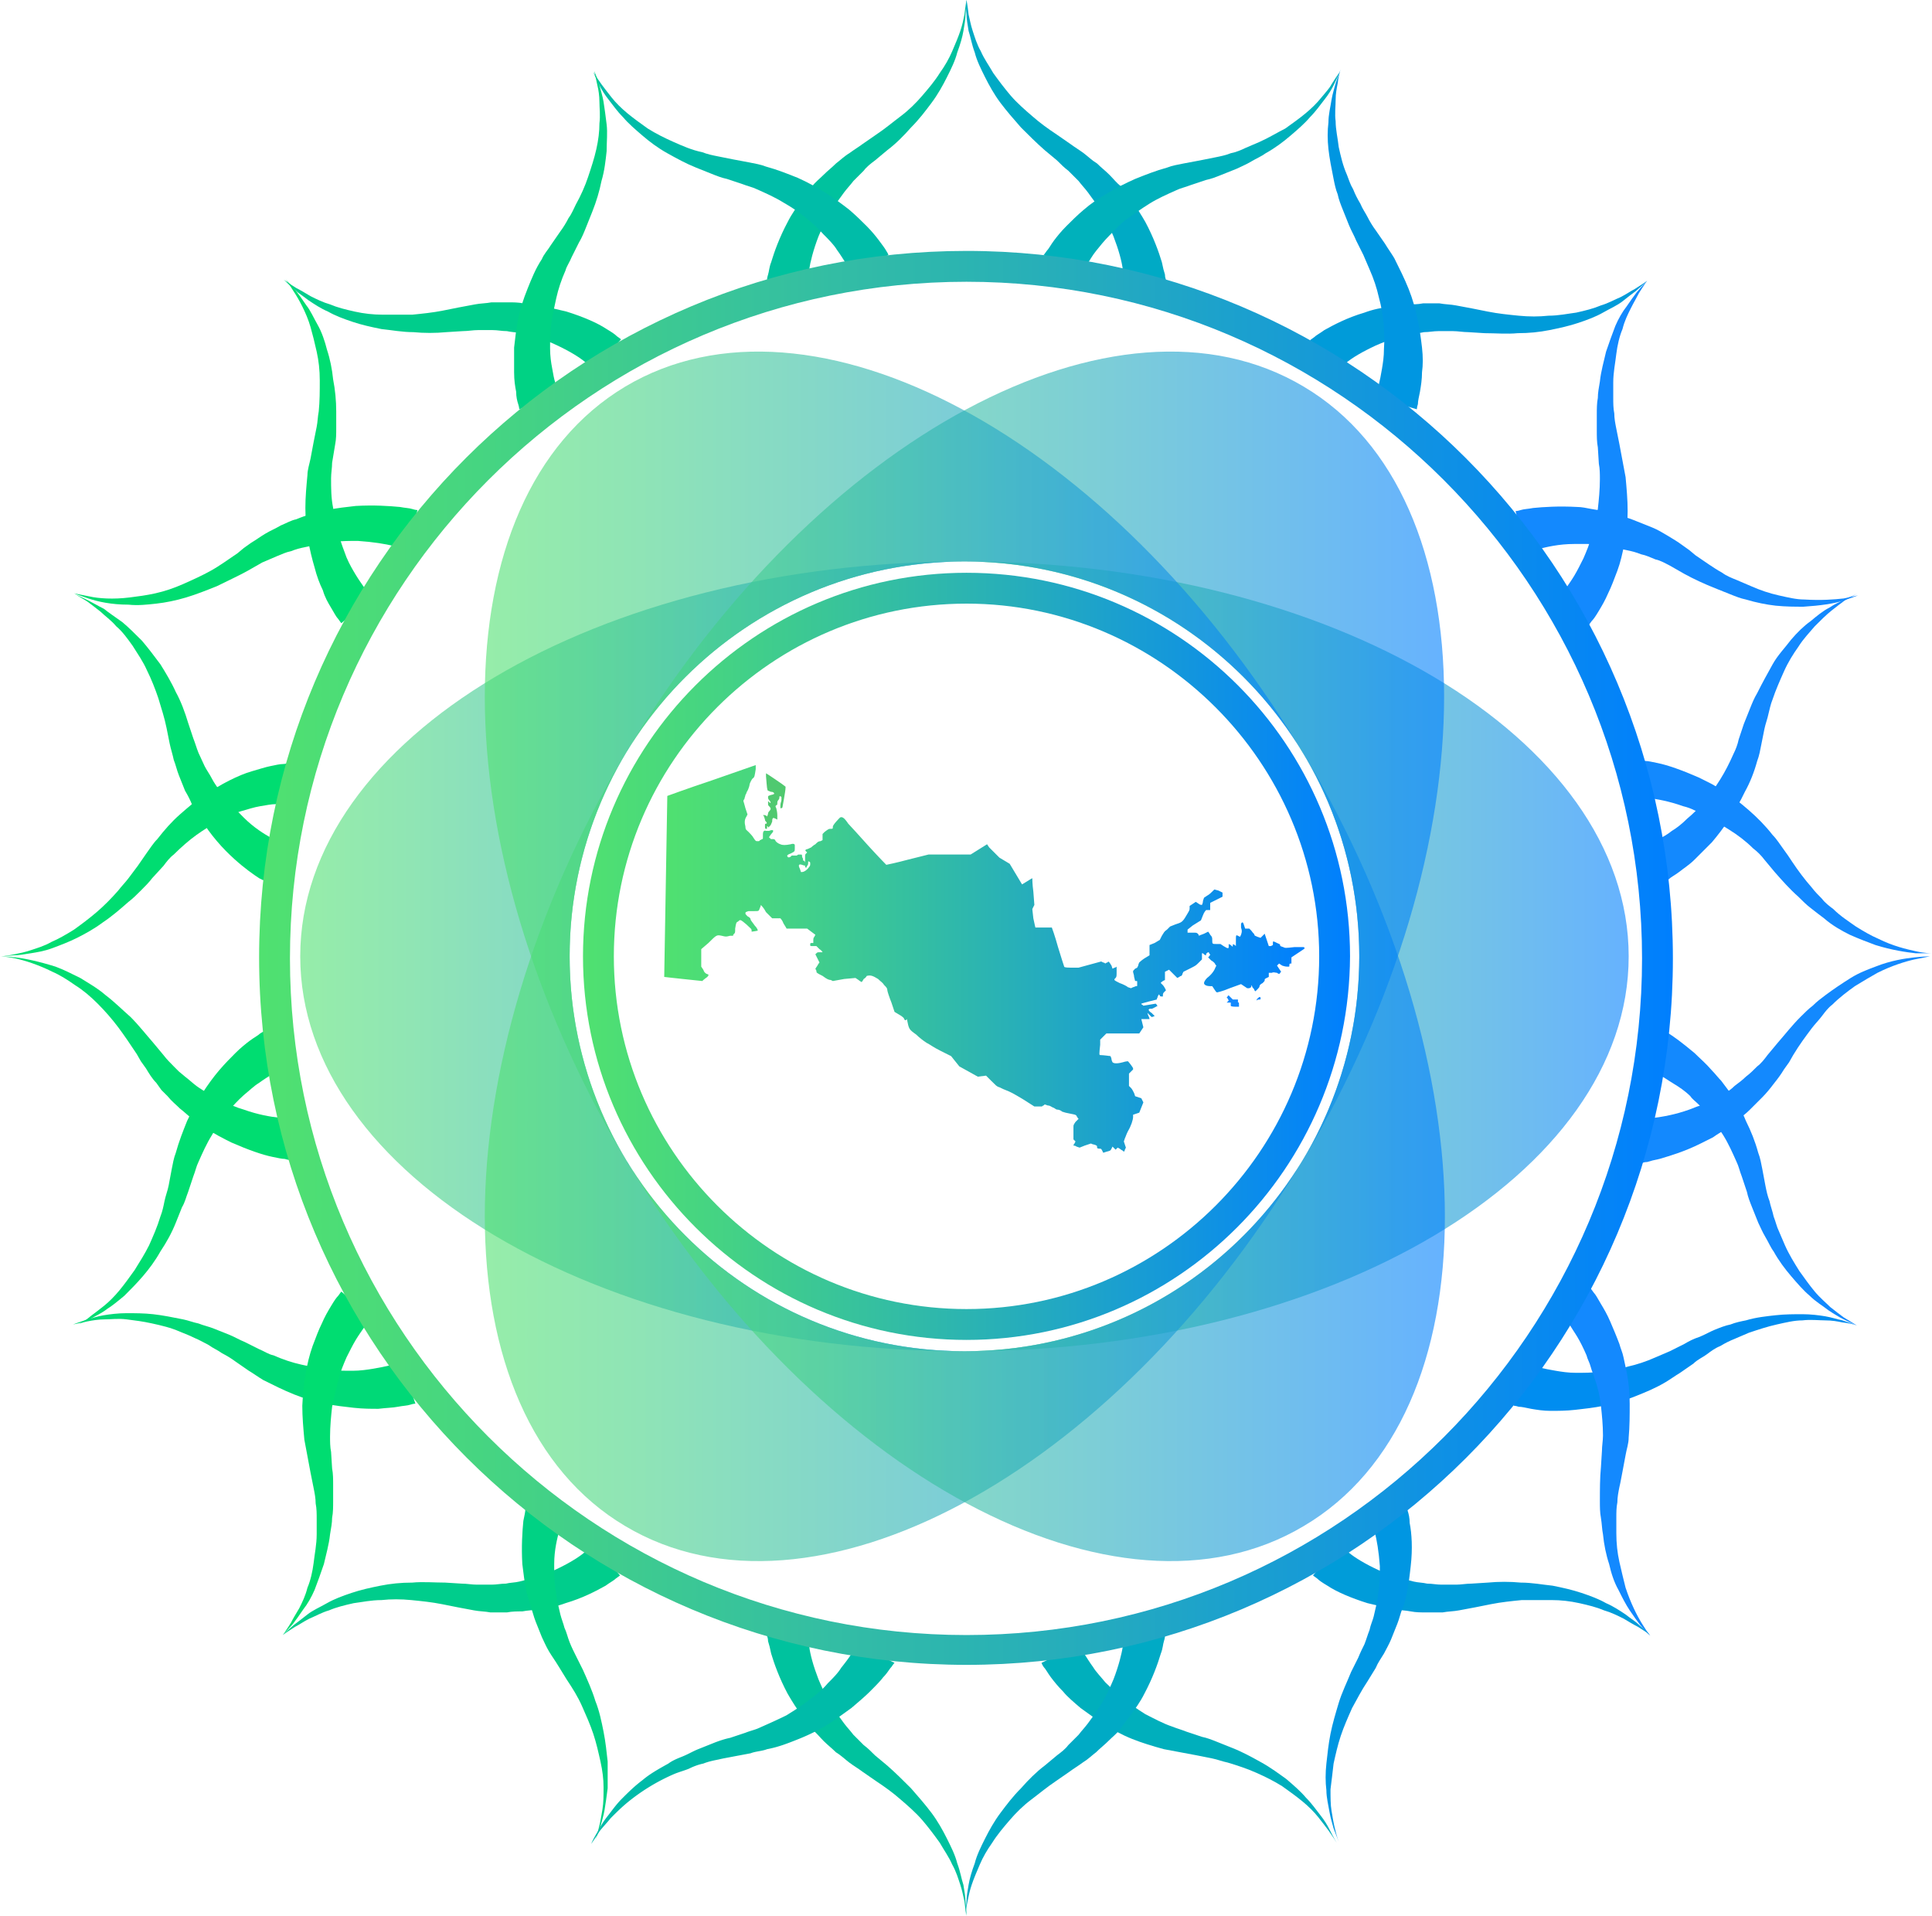<svg xmlns="http://www.w3.org/2000/svg" id="icon-logo" class="logo-white" viewBox="0 0 187.9 186.3">
  <style>
    .st0{fill:#00dd71}.st11{fill:#00c29e}.st12{fill:#00aac5}.st14{fill:#1389fe}.st21{fill:#00cd8c}.st23{fill:#00d284}
  </style>
  <path d="m25.6 85.6-.4-.2c-.3-.2-.6-.4-1-.7-.8-.6-2-1.6-3.1-2.9-.6-.7-1.1-1.4-1.6-2.2-.3-.4-.5-.9-.8-1.3-.2-.5-.4-.9-.7-1.4l-.6-1.5c-.2-.5-.3-1-.5-1.5-.1-.5-.3-1.1-.4-1.6l-.3-1.5c-.2-1-.5-1.9-.8-2.9-.3-.9-.7-1.9-1.1-2.7-.4-.9-.9-1.6-1.4-2.4-.5-.7-1-1.4-1.6-1.9-.5-.6-1.1-1-1.5-1.4-.5-.4-.9-.7-1.3-1-.8-.5-1.2-.7-1.2-.7s.5.2 1.3.6c.4.2.9.5 1.5.8.5.4 1.1.8 1.8 1.3.6.5 1.2 1.1 1.9 1.8.6.7 1.2 1.5 1.8 2.3.5.8 1.1 1.8 1.5 2.7.5.9.9 2 1.2 3l.5 1.5c.2.5.3.9.5 1.4.2.4.4.9.6 1.3.2.4.5.8.7 1.2.2.4.5.8.7 1.1.3.3.5.7.8 1 .5.6 1.1 1.2 1.6 1.7 1 1 2 1.6 2.7 2 .3.2.6.3.8.4l.2.1-1.8 3.6z" class="st0"/>
  <path d="M28 78.1h-.3c-.2 0-.5 0-.9.1-.4 0-.9.1-1.5.2s-1.2.3-1.9.5-1.4.5-2.1.9c-.7.4-1.5.9-2.2 1.4-.7.5-1.5 1.2-2.2 1.9-.4.3-.7.7-1 1.1l-1.1 1.2c-.3.4-.7.8-1.1 1.2-.4.4-.8.8-1.2 1.1-.8.7-1.6 1.4-2.5 2-.8.6-1.7 1.1-2.5 1.5-.8.4-1.6.7-2.4 1-.8.3-1.5.4-2.1.5-.6.1-1.2.2-1.7.2C.5 93 0 93 0 93s.5 0 1.4-.2c.5-.1 1-.2 1.6-.4.6-.2 1.3-.4 2-.8.7-.3 1.4-.7 2.2-1.2.7-.5 1.5-1.1 2.2-1.7.7-.6 1.4-1.3 2.1-2.1.3-.4.7-.8 1-1.2l.9-1.2.9-1.3c.3-.4.6-.9 1-1.3.7-.9 1.4-1.7 2.2-2.4.8-.7 1.6-1.4 2.4-1.9.8-.5 1.6-1 2.4-1.4.8-.4 1.5-.7 2.2-.9.7-.2 1.3-.4 1.8-.5.5-.1.9-.2 1.2-.2.3 0 .5-.1.5-.1v3.9zm.2 34.7s-.2 0-.5-.1c-.3 0-.7-.1-1.2-.2-1-.2-2.4-.7-4-1.4-.8-.4-1.6-.8-2.5-1.4-.4-.3-.8-.6-1.3-.9-.4-.3-.8-.7-1.2-1-.4-.4-.8-.7-1.2-1.2l-.6-.6-.5-.7c-.4-.4-.7-.9-1-1.4l-.5-.7-.4-.7c-.6-.9-1.2-1.8-1.8-2.6-.6-.8-1.3-1.6-2-2.3-.7-.7-1.4-1.3-2.2-1.8-.7-.5-1.5-1-2.2-1.3-1.4-.7-2.7-1.1-3.6-1.3C.5 93 0 93 0 93s.5 0 1.5.1c.9.1 2.3.4 3.9.9.8.3 1.6.7 2.4 1.1.8.5 1.7 1 2.5 1.7.8.6 1.6 1.4 2.4 2.1.8.8 1.5 1.7 2.2 2.5l.5.6.5.6c.3.4.7.8 1 1.1l.5.5.6.5c.4.3.7.6 1.1.9.4.3.8.5 1.2.8l1.2.6c.8.4 1.5.7 2.2.9 1.4.5 2.6.7 3.5.8.4 0 .7.1.9.1h.3l-.2 4z" class="st0"/>
  <path d="M27.4 104s-.1 0-.2.1c-.2.1-.5.2-.8.4-.3.2-.8.5-1.2.8-.5.3-1 .8-1.5 1.2-1.1 1-2.2 2.3-3.1 3.9-.5.8-.9 1.7-1.3 2.6-.2.4-.3.9-.5 1.4l-.5 1.5c-.2.5-.3 1-.6 1.5l-.6 1.5c-.4 1-.9 1.9-1.5 2.8-.5.9-1.1 1.7-1.7 2.4-.6.7-1.2 1.3-1.8 1.9-.6.5-1.2 1-1.7 1.3-.5.4-1 .6-1.5.9-.8.4-1.3.6-1.3.6s.5-.2 1.2-.8c.4-.3.8-.6 1.3-1s1-.9 1.5-1.5 1-1.3 1.5-2c.5-.8 1-1.6 1.4-2.4.4-.9.8-1.8 1.1-2.8.2-.5.3-1 .4-1.5.1-.5.3-1 .4-1.5l.3-1.6c.1-.5.2-1.1.4-1.6.3-1.1.7-2.1 1.1-3.1.9-1.9 2-3.6 3.1-4.9.6-.7 1.1-1.2 1.6-1.7s1-.9 1.4-1.2c.4-.3.8-.5 1-.7.3-.2.4-.2.4-.2l1.7 3.7z" class="st0"/>
  <linearGradient id="SVGID_1_" x1="93.817" x2="158.369" y1="93.007" y2="93.007" gradientUnits="userSpaceOnUse">
    <stop offset="0" stop-color="#50e170"/>
    <stop offset=".19" stop-color="#44d285"/>
    <stop offset=".583" stop-color="#25acbd"/>
    <stop offset="1" stop-color="#007ffe"/>
  </linearGradient>
  <path fill="url(#SVGID_1_)" d="M93.8 54.6c21.2 0 38.4 17.2 38.4 38.4s-17.2 38.4-38.4 38.4c35.7 0 64.6-17.2 64.6-38.4s-28.9-38.4-64.6-38.4z" opacity=".6"/>
  <linearGradient id="SVGID_2_" x1="29.265" x2="93.817" y1="93.007" y2="93.007" gradientUnits="userSpaceOnUse">
    <stop offset="0" stop-color="#50e170"/>
    <stop offset=".19" stop-color="#44d285"/>
    <stop offset=".583" stop-color="#25acbd"/>
    <stop offset="1" stop-color="#007ffe"/>
  </linearGradient>
  <path fill="url(#SVGID_2_)" d="M55.4 93c0-21.2 17.2-38.4 38.4-38.4-35.7 0-64.6 17.2-64.6 38.4s28.9 38.4 64.6 38.4c-21.2 0-38.4-17.2-38.4-38.4z" opacity=".6"/>
  <linearGradient id="SVGID_3_" x1="60.794" x2="61.216" y1="72.992" y2="72.992" gradientUnits="userSpaceOnUse">
    <stop offset="0" stop-color="#50e170"/>
    <stop offset=".19" stop-color="#44d285"/>
    <stop offset=".583" stop-color="#25acbd"/>
    <stop offset="1" stop-color="#007ffe"/>
  </linearGradient>
  <path fill="url(#SVGID_3_)" d="M60.8 73.3c.1-.2.3-.5.4-.7-.1.3-.3.5-.4.7z" opacity=".6"/>
  <linearGradient id="SVGID_4_" x1="126.421" x2="126.838" y1="113.021" y2="113.021" gradientUnits="userSpaceOnUse">
    <stop offset="0" stop-color="#50e170"/>
    <stop offset=".19" stop-color="#44d285"/>
    <stop offset=".583" stop-color="#25acbd"/>
    <stop offset="1" stop-color="#007ffe"/>
  </linearGradient>
  <path fill="url(#SVGID_4_)" d="M126.4 113.4c.1-.2.3-.4.4-.7-.1.2-.2.4-.4.7z" opacity=".6"/>
  <linearGradient id="SVGID_5_" x1="61.216" x2="140.525" y1="73.414" y2="73.414" gradientUnits="userSpaceOnUse">
    <stop offset="0" stop-color="#50e170"/>
    <stop offset=".19" stop-color="#44d285"/>
    <stop offset=".583" stop-color="#25acbd"/>
    <stop offset="1" stop-color="#007ffe"/>
  </linearGradient>
  <path fill="url(#SVGID_5_)" d="M93.8 54.6c21.2 0 38.4 17.2 38.4 38.4 0 7.2-2 13.9-5.4 19.7 18.2-30.6 18.2-64.3 0-75.1-18.1-10.8-47.4 4.9-65.6 35.1C68 61.8 80.1 54.6 93.8 54.6z" opacity=".6"/>
  <linearGradient id="SVGID_6_" x1="47.108" x2="126.421" y1="112.601" y2="112.601" gradientUnits="userSpaceOnUse">
    <stop offset="0" stop-color="#50e170"/>
    <stop offset=".19" stop-color="#44d285"/>
    <stop offset=".583" stop-color="#25acbd"/>
    <stop offset="1" stop-color="#007ffe"/>
  </linearGradient>
  <path fill="url(#SVGID_6_)" d="M93.8 131.4c-21.2 0-38.4-17.2-38.4-38.4 0-7.2 2-13.9 5.4-19.7-18.2 30.6-18.2 64.3 0 75.1 18.1 10.8 47.4-4.9 65.6-35.1-6.8 10.9-18.8 18.1-32.6 18.1z" opacity=".6"/>
  <linearGradient id="SVGID_7_" x1="60.794" x2="61.216" y1="113.023" y2="113.023" gradientUnits="userSpaceOnUse">
    <stop offset="0" stop-color="#50e170"/>
    <stop offset=".19" stop-color="#44d285"/>
    <stop offset=".583" stop-color="#25acbd"/>
    <stop offset="1" stop-color="#007ffe"/>
  </linearGradient>
  <path fill="url(#SVGID_7_)" d="M61.2 113.4c-.1-.2-.3-.5-.4-.7.1.2.3.4.4.7z" opacity=".6"/>
  <linearGradient id="SVGID_8_" x1="126.421" x2="126.838" y1="72.993" y2="72.993" gradientUnits="userSpaceOnUse">
    <stop offset="0" stop-color="#50e170"/>
    <stop offset=".19" stop-color="#44d285"/>
    <stop offset=".583" stop-color="#25acbd"/>
    <stop offset="1" stop-color="#007ffe"/>
  </linearGradient>
  <path fill="url(#SVGID_8_)" d="M126.4 72.7c.1.2.3.4.4.7-.1-.3-.2-.5-.4-.7z" opacity=".6"/>
  <linearGradient id="SVGID_9_" x1="47.108" x2="126.421" y1="73.413" y2="73.413" gradientUnits="userSpaceOnUse">
    <stop offset="0" stop-color="#50e170"/>
    <stop offset=".19" stop-color="#44d285"/>
    <stop offset=".583" stop-color="#25acbd"/>
    <stop offset="1" stop-color="#007ffe"/>
  </linearGradient>
  <path fill="url(#SVGID_9_)" d="M93.8 54.6c13.8 0 25.8 7.2 32.6 18.1-18.3-30.2-47.5-45.9-65.6-35.1-18.2 10.9-18.2 44.5 0 75.1-3.4-5.8-5.4-12.5-5.4-19.7 0-21.2 17.2-38.4 38.4-38.4z" opacity=".6"/>
  <linearGradient id="SVGID_10_" x1="61.216" x2="140.525" y1="112.6" y2="112.6" gradientUnits="userSpaceOnUse">
    <stop offset="0" stop-color="#50e170"/>
    <stop offset=".19" stop-color="#44d285"/>
    <stop offset=".583" stop-color="#25acbd"/>
    <stop offset="1" stop-color="#007ffe"/>
  </linearGradient>
  <path fill="url(#SVGID_10_)" d="M126.8 73.3c3.4 5.7 5.4 12.5 5.4 19.7 0 21.2-17.2 38.4-38.4 38.4-13.8 0-25.8-7.2-32.6-18.1 18.3 30.2 47.5 45.9 65.6 35.1 18.3-10.8 18.3-44.4 0-75.1z" opacity=".6"/>
  <path d="M74.6 27.2s0-.2.1-.5.1-.7.3-1.2c.3-1 .8-2.4 1.6-3.9.4-.8.9-1.5 1.5-2.3l.9-1.2c.3-.4.7-.7 1.1-1.1.4-.4.8-.7 1.2-1.1.4-.3.8-.7 1.3-1 .4-.3.9-.6 1.3-.9l1.3-.9c.9-.6 1.6-1.2 2.4-1.8.8-.6 1.5-1.3 2.1-2 .6-.7 1.2-1.4 1.7-2.2.5-.7.9-1.4 1.2-2.1.3-.7.6-1.4.8-2 .2-.6.3-1.1.4-1.6.1-.9.2-1.4.2-1.4s0 .5-.1 1.4c0 .5-.1 1-.2 1.6-.1.6-.3 1.3-.6 2.1-.2.8-.6 1.6-1 2.4-.4.8-.9 1.7-1.5 2.5s-1.2 1.6-2 2.4c-.7.8-1.5 1.6-2.3 2.2l-1.2 1c-.4.3-.8.6-1.1 1l-1 1c-.3.4-.6.7-.9 1.1-.3.4-.5.7-.8 1.1-.2.4-.5.7-.7 1.1-.4.7-.7 1.4-1 2.1-.5 1.3-.8 2.5-.9 3.2-.1.4-.1.7-.1.9v.3l-4-.2z" class="st11"/>
  <path d="M109.3 27.4v-.3c0-.2 0-.5-.1-.9-.1-.8-.4-1.9-.9-3.2-.3-.7-.6-1.4-1-2.1-.2-.4-.4-.7-.7-1.1-.3-.4-.5-.7-.8-1.1-.3-.4-.6-.7-.9-1.1l-1-1c-.4-.3-.7-.6-1.1-1l-1.2-1c-.8-.7-1.6-1.5-2.3-2.2-.7-.8-1.4-1.6-2-2.4-.6-.8-1.1-1.7-1.5-2.5-.4-.8-.8-1.6-1-2.4-.3-.8-.4-1.5-.6-2.1-.1-.6-.2-1.2-.2-1.6C93.9.5 94 0 94 0s.1.5.2 1.4c.1.4.2 1 .4 1.6.2.6.4 1.3.8 2 .3.7.8 1.4 1.2 2.1.5.7 1.1 1.5 1.7 2.2.6.7 1.4 1.4 2.1 2 .8.7 1.5 1.2 2.4 1.8l1.3.9c.4.3.9.6 1.3.9.4.3.8.7 1.3 1 .4.4.8.7 1.2 1.1.4.4.7.8 1.1 1.1l.9 1.2c.6.8 1.1 1.6 1.5 2.3.8 1.5 1.3 2.9 1.6 3.9.1.5.2.9.3 1.2 0 .3.1.5.1.5l-4.1.2z" class="st12"/>
  <path fill="#009bd9" d="M127.4 33.1s.1-.1.4-.3c.2-.2.6-.4 1-.7.9-.5 2.2-1.2 3.9-1.7.8-.3 1.7-.5 2.7-.6.5-.1 1-.1 1.5-.2.5 0 1 0 1.5-.1h1.6c.5.1 1.1.1 1.6.2s1.1.2 1.6.3l1.5.3c1 .2 2 .3 3 .4 1 .1 2 .1 2.9 0 1 0 1.9-.2 2.7-.3.9-.2 1.7-.4 2.4-.7.7-.2 1.4-.6 1.9-.8.6-.3 1-.6 1.4-.8.8-.5 1.2-.8 1.2-.8s-.4.4-1.1 1c-.4.3-.8.6-1.3 1s-1.2.7-1.9 1.1c-.7.4-1.5.7-2.4 1-.9.3-1.8.5-2.8.7-1 .2-2 .3-3.1.3-1 .1-2.2 0-3.2 0l-1.6-.1c-.5 0-1-.1-1.5-.1h-1.4c-.5 0-.9.1-1.4.1-.4.1-.9.1-1.3.2l-1.2.3c-.8.2-1.5.5-2.2.8-1.3.6-2.3 1.2-2.9 1.7-.3.2-.5.4-.7.6l-.2.2-2.6-3z"/>
  <path d="m151.5 58.1.2-.2c.1-.1.3-.4.6-.7.2-.3.5-.7.8-1.2.3-.5.6-1.1.9-1.7.3-.7.6-1.4.8-2.2.2-.8.4-1.7.6-2.6.1-.9.2-1.9.2-2.9 0-.5 0-1-.1-1.5l-.1-1.6c-.1-.5-.1-1.1-.1-1.6v-1.6c0-.5 0-1.1.1-1.6 0-.5.1-1 .2-1.6.1-1 .4-2 .6-2.9.3-.9.6-1.7.9-2.5.3-.7.7-1.4 1.1-1.9.4-.6.7-1 1-1.4.6-.7 1-1.1 1-1.1s-.3.4-.8 1.2c-.2.4-.5.9-.8 1.5-.3.6-.6 1.2-.8 2-.3.7-.5 1.6-.6 2.4-.1.9-.3 1.8-.3 2.8v1.5c0 .5 0 1 .1 1.5 0 .5.1 1 .2 1.5l.3 1.5.3 1.6c.1.5.2 1.1.3 1.6.1 1.1.2 2.2.2 3.3 0 1.1-.1 2.1-.3 3.1-.2 1-.4 1.9-.7 2.7-.3.8-.6 1.6-.9 2.2-.3.7-.6 1.2-.9 1.7-.3.5-.5.8-.7 1-.2.3-.3.4-.3.4l-3-2.7z" class="st14"/>
  <path d="M147.4 49.7s.2 0 .5-.1.7-.1 1.2-.2c1-.1 2.5-.2 4.3-.1.4 0 .9.1 1.4.2.5.1.9.1 1.4.3.5.1 1 .2 1.5.4.5.1 1 .3 1.5.5l1.5.6c.5.2 1 .5 1.5.8.5.3 1 .6 1.4.9l.7.5.6.5c.9.6 1.7 1.2 2.6 1.7.4.3.9.5 1.4.7.5.2.9.4 1.4.6.9.4 1.8.7 2.7.9.9.2 1.7.4 2.5.4 1.6.1 2.9 0 3.8-.1.9-.2 1.4-.3 1.4-.3s-.5.2-1.4.5c-.9.3-2.3.5-3.9.6-.8 0-1.7 0-2.7-.1-.9-.1-1.9-.3-2.9-.6-.5-.1-1-.3-1.5-.5l-1.5-.6c-1-.4-2.1-.9-3-1.4l-.7-.4-.7-.4c-.4-.2-.9-.5-1.4-.6-.5-.2-.9-.4-1.4-.5-.5-.2-.9-.3-1.4-.4-.5-.1-.9-.2-1.4-.3-.4-.1-.9-.1-1.3-.2s-.8-.1-1.2-.1h-1.2c-1.5 0-2.7.3-3.5.5-.4.1-.7.2-.9.3-.2.1-.3.1-.3.1l-1-4.1z" class="st14"/>
  <path d="M160.2 82.1s.1 0 .3-.1c.2-.1.5-.2.8-.4.4-.2.8-.4 1.3-.8.5-.3 1-.7 1.5-1.2 1.1-.9 2.2-2.2 3.2-3.8.5-.8.9-1.6 1.3-2.5.2-.4.4-.9.5-1.4l.5-1.5.6-1.5c.2-.5.4-1 .7-1.5.5-1 1-1.9 1.5-2.8.5-.9 1.2-1.6 1.8-2.4.6-.7 1.2-1.3 1.9-1.8.6-.5 1.2-1 1.8-1.3.6-.4 1.1-.6 1.5-.8.8-.4 1.3-.6 1.3-.6s-.5.2-1.3.7c-.4.3-.8.6-1.3 1s-1 .9-1.6 1.5c-.5.6-1.1 1.2-1.6 2-.5.7-1 1.5-1.4 2.4-.4.9-.8 1.8-1.1 2.7-.2.5-.3 1-.4 1.4-.1.5-.3 1-.4 1.5l-.3 1.5c-.1.5-.2 1.1-.4 1.6-.3 1.1-.7 2.1-1.2 3-.9 1.9-2.1 3.6-3.2 4.9l-1.7 1.7c-.5.5-1 .8-1.5 1.2-.4.3-.8.5-1 .7-.3.2-.4.2-.4.2l-1.7-3.6z" class="st14"/>
  <path d="M159.5 73.9s.2 0 .5.1c.3 0 .7.1 1.2.2 1 .2 2.4.7 4 1.4l1.2.6c.4.2.8.5 1.2.7.8.5 1.7 1.2 2.5 1.9s1.6 1.5 2.3 2.4c.4.4.7.9 1 1.3l.5.7.4.6c.6.9 1.2 1.7 1.9 2.5.3.4.7.8 1 1.1.3.4.7.7 1.1 1 .7.7 1.5 1.2 2.2 1.7.8.5 1.5.9 2.2 1.2 1.4.7 2.7 1 3.6 1.2.9.2 1.5.2 1.5.2h-1.5c-.9-.1-2.3-.3-3.9-.8-.8-.3-1.6-.6-2.5-1-.8-.4-1.7-.9-2.5-1.6-.4-.3-.8-.6-1.3-1-.4-.3-.8-.7-1.2-1.1-.8-.7-1.6-1.6-2.3-2.4l-.5-.6-.5-.6c-.3-.4-.7-.8-1.1-1.1-.7-.7-1.5-1.3-2.3-1.8-.8-.5-1.6-1-2.3-1.4-.4-.2-.8-.4-1.1-.5-.4-.2-.7-.3-1.1-.4-1.4-.5-2.6-.7-3.4-.8-.4 0-.7-.1-.9-.1h-.3l.4-3.6zm.2 34.9h.3c.2 0 .5 0 .9-.1.8-.1 2-.3 3.4-.8.3-.1.7-.3 1.1-.4.4-.2.7-.3 1.1-.5.4-.2.8-.4 1.1-.6.4-.2.8-.5 1.1-.8.4-.3.8-.6 1.1-.9.4-.3.7-.6 1.1-1 .4-.3.7-.7 1-1.1l.5-.6.5-.6c.7-.8 1.4-1.7 2.2-2.5.4-.4.8-.8 1.2-1.1.4-.4.8-.7 1.2-1 .8-.6 1.7-1.2 2.5-1.7s1.6-.8 2.4-1.1c1.5-.6 2.9-.8 3.8-.9.9-.1 1.5-.1 1.5-.1l-1.5.3c-.9.2-2.2.6-3.6 1.3-.7.4-1.4.8-2.2 1.3-.7.5-1.5 1.1-2.2 1.8-.4.3-.7.7-1 1.1-.3.4-.7.8-1 1.2-.6.8-1.2 1.6-1.8 2.6l-.4.7-.5.7c-.3.5-.6.9-1 1.4-.3.4-.7.9-1.1 1.3l-1.2 1.2c-.4.4-.8.7-1.2 1l-1.2.9c-.4.3-.8.5-1.2.8l-1.2.6c-1.6.8-3 1.2-4 1.5-.5.1-.9.2-1.2.3-.3 0-.5.1-.5.1v-4.3z" class="st14"/>
  <path d="M161.9 100.3s.1.1.4.2c.3.2.6.4 1 .7.4.3.9.7 1.5 1.2.5.5 1.1 1 1.7 1.7.3.3.6.7.9 1l.9 1.2c.6.8 1.1 1.7 1.5 2.7.5 1 .9 2 1.2 3.1.2.5.3 1.1.4 1.6l.3 1.6c.1.5.2 1 .4 1.5.1.5.3 1 .4 1.5.2.5.3 1 .5 1.4.2.5.4.9.6 1.4.4.9.9 1.7 1.4 2.5.5.7 1 1.4 1.5 2 .5.6 1.1 1.1 1.5 1.5.5.4.9.7 1.3 1 .8.5 1.3.8 1.3.8s-.5-.2-1.3-.6c-.4-.2-.9-.5-1.5-.9-.5-.4-1.2-.8-1.8-1.4-.6-.5-1.2-1.2-1.8-1.9-.6-.7-1.2-1.5-1.7-2.4-.3-.4-.5-.9-.8-1.4-.3-.5-.5-1-.7-1.4l-.6-1.5c-.2-.5-.4-1-.5-1.5l-.5-1.5c-.2-.5-.3-1-.5-1.4-.4-.9-.8-1.8-1.3-2.6s-1-1.5-1.6-2.1c-.3-.3-.5-.6-.8-.9-.3-.3-.6-.5-.8-.8-.5-.5-1.1-.9-1.6-1.2-.5-.3-.9-.6-1.3-.8l-.8-.4c-.2-.1-.3-.1-.3-.1l1.5-3.8z" class="st14"/>
  <path fill="#008df0" d="M148.6 132.6s.1 0 .3.1c.2.1.5.2.9.3.4.1.9.2 1.5.3.6.1 1.2.2 2 .2.7 0 1.5 0 2.4-.1.8-.1 1.7-.2 2.6-.5.9-.2 1.8-.5 2.7-.9.5-.2.9-.4 1.4-.6l1.4-.7c.5-.3.9-.5 1.5-.7.5-.2 1-.5 1.5-.7.5-.2 1-.4 1.5-.5.5-.2 1-.3 1.5-.4 1-.3 2-.4 2.9-.5.9-.1 1.8-.1 2.6-.1s1.6.1 2.2.2c.6.1 1.2.3 1.7.4.9.3 1.4.5 1.4.5s-.5-.2-1.4-.3c-.5-.1-1-.2-1.7-.2-.6 0-1.4-.1-2.2 0-.8 0-1.6.2-2.5.4-.9.2-1.8.5-2.7.8-.5.2-.9.4-1.4.6-.5.2-.9.4-1.4.7-.5.2-.9.5-1.3.8-.4.3-.9.5-1.3.9l-1.3.9c-.5.3-.9.6-1.4.9-1 .6-2 1-3 1.4-1 .4-2 .7-3 .9-1 .2-1.9.3-2.8.4-.9.1-1.7.1-2.4.1s-1.3-.1-1.9-.2c-.5-.1-.9-.2-1.2-.2-.3-.1-.5-.1-.5-.1l1.4-4.1z"/>
  <path d="M154.7 125.3s.1.1.3.4c.2.2.4.6.7 1.1.3.5.6 1 .9 1.7.3.7.6 1.4.9 2.2.1.4.3.8.4 1.3.1.5.2.9.3 1.4.2 1 .3 2 .3 3.1s0 2.2-.1 3.3c0 .6-.2 1.1-.3 1.7l-.3 1.6c-.1.5-.2 1.1-.3 1.5-.1.5-.2 1-.2 1.5-.1.5-.1 1-.1 1.5v1.5c0 1 .1 1.9.3 2.8.2.9.4 1.7.6 2.5.5 1.5 1.1 2.7 1.6 3.5.5.8.8 1.2.8 1.2s-.4-.4-1-1.1c-.3-.4-.6-.8-1-1.4-.4-.6-.7-1.2-1.1-2-.4-.7-.7-1.6-.9-2.5-.3-.9-.5-1.9-.6-2.9-.1-.5-.1-1-.2-1.6-.1-.5-.1-1.1-.1-1.6 0-1.1 0-2.3.1-3.3l.1-1.6c0-.5.1-1 .1-1.5 0-1-.1-2-.2-2.9-.1-.9-.3-1.8-.6-2.6-.1-.4-.3-.8-.4-1.2-.1-.4-.3-.7-.4-1.1-.3-.7-.6-1.3-.9-1.8-.3-.5-.6-.9-.8-1.3-.2-.3-.5-.6-.6-.7l-.2-.2 2.9-2.5z" class="st14"/>
  <path fill="#009cd9" d="m130.3 150.2.2.2c.1.1.4.3.7.6.6.5 1.6 1.1 2.9 1.7.6.3 1.4.5 2.2.8l1.2.3c.4.1.9.1 1.3.2.5 0 .9.1 1.4.1h1.4c.5 0 1-.1 1.5-.1l1.6-.1c1-.1 2.2-.1 3.2 0 1.1 0 2.1.2 3.1.3 1 .2 1.9.4 2.8.7.9.3 1.7.6 2.4 1 .7.3 1.3.7 1.9 1.1.5.4 1 .7 1.3 1 .7.6 1.1 1 1.1 1s-.4-.3-1.2-.8c-.4-.2-.9-.5-1.4-.8-.6-.3-1.2-.6-1.9-.8-.7-.3-1.5-.5-2.4-.7-.9-.2-1.8-.3-2.7-.3H148c-1 .1-2 .2-3 .4l-1.5.3c-.5.1-1.1.2-1.6.3-.5.1-1.1.1-1.6.2h-1.6c-.5 0-1 0-1.5-.1s-1-.1-1.5-.2c-1-.2-1.9-.4-2.7-.6-1.6-.5-3-1.1-3.9-1.7-.5-.3-.8-.5-1-.7-.3-.2-.4-.3-.4-.3l2.6-3z"/>
  <path fill="#0096e2" d="M136.8 146.4s0 .2.1.5.2.7.2 1.2c.2 1 .3 2.5.1 4.2-.1.9-.2 1.8-.4 2.7-.1.5-.2 1-.4 1.4-.2.5-.3 1-.5 1.5l-.6 1.5c-.2.5-.5 1-.7 1.4-.3.5-.6.9-.8 1.4l-.8 1.3c-.6.9-1 1.7-1.5 2.6-.4.9-.8 1.8-1.1 2.7-.3.9-.5 1.8-.7 2.7-.1.9-.2 1.7-.3 2.5 0 .8 0 1.5.1 2.1.1.6.2 1.2.3 1.6.2.9.4 1.4.4 1.4s-.2-.5-.5-1.3c-.1-.4-.3-1-.4-1.6-.1-.6-.3-1.4-.3-2.1-.1-.8-.1-1.7 0-2.6.1-.9.2-1.9.4-2.9s.5-2 .8-3c.3-1 .8-2 1.2-3l.7-1.4c.2-.5.4-.9.6-1.3.2-.5.3-.9.5-1.4.1-.5.3-.9.4-1.3.1-.4.2-.9.3-1.3.1-.4.1-.9.2-1.3.1-.8.1-1.6.1-2.3-.1-1.4-.3-2.6-.5-3.3-.1-.4-.2-.7-.3-.8l-.1-.2 3.5-1.6z"/>
  <path fill="#00afbc" d="M105 159.9s0 .1.1.2l.4.8c.2.3.5.8.8 1.2.3.5.8 1 1.2 1.5.5.5 1.1 1 1.7 1.6.7.5 1.4 1 2.2 1.5.8.4 1.7.9 2.6 1.2.5.2.9.3 1.4.5l1.5.5c.5.1 1 .3 1.5.5l1.5.6c1 .4 1.9.9 2.8 1.4.9.5 1.7 1.1 2.4 1.6.7.6 1.4 1.2 1.9 1.8.6.6 1 1.2 1.4 1.7.4.5.7 1 .9 1.4.4.8.7 1.3.7 1.3s-.3-.5-.8-1.2c-.3-.4-.6-.8-1-1.3s-.9-1-1.5-1.5-1.3-1-2-1.5c-.8-.5-1.6-.9-2.5-1.3-.9-.4-1.8-.7-2.8-1-.5-.1-1-.3-1.5-.4l-1.5-.3-1.6-.3c-.5-.1-1.1-.2-1.6-.3-1.1-.3-2.1-.6-3.1-1s-1.9-.9-2.7-1.4c-.8-.5-1.6-1.1-2.3-1.6-.7-.6-1.3-1.1-1.7-1.6-.5-.5-.9-1-1.2-1.4-.3-.4-.5-.8-.7-1-.2-.3-.2-.4-.2-.4l3.7-1.8z"/>
  <path fill="#00b1bb" d="M101.5 24.8s.1-.1.3-.4c.2-.2.4-.6.7-1 .3-.4.7-.9 1.2-1.4.5-.5 1.1-1.1 1.7-1.6.7-.6 1.4-1.1 2.3-1.6.8-.5 1.8-1 2.7-1.4 1-.4 2-.8 3.1-1.1.5-.2 1.1-.3 1.6-.4l1.6-.3 1.5-.3c.5-.1 1-.2 1.5-.4.5-.1 1-.3 1.4-.5.5-.2.9-.4 1.4-.6.9-.4 1.7-.9 2.5-1.3.7-.5 1.4-1 2-1.5.6-.5 1.1-1 1.5-1.5.4-.5.8-.9 1-1.3.5-.8.8-1.2.8-1.2s-.2.5-.6 1.3c-.2.4-.5.9-.9 1.4-.4.5-.8 1.1-1.4 1.7-.5.6-1.2 1.2-1.9 1.8-.7.6-1.5 1.2-2.4 1.7-.4.3-.9.5-1.4.8-.5.3-1 .5-1.4.7l-1.5.6c-.5.2-1 .4-1.5.5l-1.5.5c-.5.2-1 .3-1.4.5-.9.4-1.8.8-2.6 1.3s-1.5 1-2.2 1.5c-.7.5-1.2 1.1-1.7 1.6s-.9 1-1.3 1.5-.6.9-.8 1.2c-.2.3-.4.6-.4.8-.1.2-.1.3-.1.3l-3.8-1.9z"/>
  <path fill="#0096e1" d="M133.7 38.6s0-.1.1-.3c.1-.2.2-.5.3-.9.1-.4.2-.9.3-1.5.1-.6.2-1.2.2-2 .1-1.4 0-3.2-.5-5-.2-.9-.5-1.8-.9-2.7-.2-.5-.4-.9-.6-1.4l-.7-1.4c-.2-.5-.5-1-.7-1.5l-.6-1.5c-.2-.5-.4-1-.5-1.5-.2-.5-.3-1-.4-1.5-.2-1-.4-2-.5-2.9-.1-.9-.1-1.8 0-2.6 0-.8.2-1.5.3-2.2.1-.6.3-1.2.4-1.6.3-.9.5-1.4.5-1.4s-.2.5-.3 1.4c-.1.5-.2 1-.2 1.6 0 .6-.1 1.4 0 2.1 0 .8.2 1.6.3 2.5.2.9.4 1.8.8 2.7.2.5.3.9.6 1.4.2.5.4.9.7 1.4.2.5.5.9.7 1.3.2.4.5.9.8 1.3l.9 1.3c.3.5.6.9.9 1.4.5 1 1 2 1.4 3 .8 2 1.1 4 1.3 5.7.1.9.1 1.7 0 2.4 0 .7-.1 1.3-.2 1.9-.1.5-.2.9-.2 1.2-.1.3-.1.5-.1.5l-4.1-1.2z"/>
  <path d="M113.3 159.1s0 .2-.1.5-.1.7-.3 1.2c-.3 1-.8 2.4-1.6 3.9-.4.8-.9 1.5-1.5 2.3l-.9 1.2c-.3.4-.7.7-1.1 1.1-.4.4-.8.7-1.2 1.1-.4.3-.8.7-1.3 1-.4.3-.9.6-1.3.9l-1.3.9c-.9.6-1.6 1.2-2.4 1.8-.8.6-1.5 1.3-2.1 2-.6.7-1.2 1.4-1.7 2.2-.5.7-.9 1.4-1.2 2.1-.3.7-.6 1.4-.8 2-.2.6-.3 1.1-.4 1.6-.2.9-.2 1.4-.2 1.4s0-.5.1-1.4c0-.5.1-1 .2-1.6.1-.6.3-1.3.6-2.1.2-.8.6-1.6 1-2.4.4-.8.9-1.7 1.5-2.5s1.2-1.6 2-2.4c.7-.8 1.5-1.6 2.3-2.2l1.2-1c.4-.3.8-.6 1.1-1l1-1c.3-.4.6-.7.9-1.1.3-.4.5-.7.8-1.1.2-.4.5-.7.7-1.1.4-.7.7-1.4 1-2.1.5-1.3.8-2.5.9-3.2.1-.4.1-.7.1-.9v-.3l4 .2z" class="st12"/>
  <path d="M78.6 158.9v.3c0 .2 0 .5.1.9.1.8.4 1.9.9 3.2.3.7.6 1.4 1 2.1.2.4.4.7.7 1.1.3.4.5.7.8 1.1.3.4.6.7.9 1.1l1 1c.4.3.7.6 1.1 1l1.2 1c.8.7 1.6 1.5 2.3 2.2.7.8 1.4 1.6 2 2.4.6.8 1.1 1.7 1.5 2.5.4.8.8 1.6 1 2.4.3.8.4 1.5.6 2.1.1.6.2 1.2.2 1.6.1.9.1 1.4.1 1.4s-.1-.5-.2-1.4c-.1-.4-.2-1-.4-1.6-.2-.6-.4-1.3-.8-2-.3-.7-.8-1.4-1.2-2.1-.5-.7-1.1-1.5-1.7-2.2-.6-.7-1.4-1.4-2.1-2-.8-.7-1.5-1.2-2.4-1.8l-1.3-.9c-.4-.3-.9-.6-1.3-.9-.4-.3-.8-.7-1.3-1-.4-.4-.8-.7-1.2-1.1-.4-.4-.7-.8-1.1-1.1l-.9-1.2c-.6-.8-1.1-1.6-1.5-2.3-.8-1.5-1.3-2.9-1.6-3.9-.1-.5-.2-.9-.3-1.2 0-.3-.1-.5-.1-.5l4-.2z" class="st11"/>
  <path d="m57.8 36-.2-.2c-.1-.1-.4-.3-.7-.6-.6-.5-1.6-1.1-2.9-1.7-.6-.3-1.4-.5-2.2-.8l-1.2-.3c-.4-.1-.9-.1-1.3-.2-.5 0-.9-.1-1.4-.1h-1.4c-.5 0-1 .1-1.5.1l-1.6.1c-1 .1-2.2.1-3.2 0-1.1 0-2.1-.2-3.1-.3-1-.2-1.9-.4-2.8-.7-.9-.3-1.7-.6-2.4-1-.7-.3-1.3-.7-1.9-1.1-.5-.4-1-.7-1.3-1-.7-.6-1.1-1-1.1-1s.4.3 1.2.8c.4.2.9.5 1.4.8.6.3 1.2.6 1.9.8.7.3 1.5.5 2.4.7.9.2 1.8.3 2.7.3h2.9c1-.1 2-.2 3-.4l1.5-.3c.5-.1 1.1-.2 1.6-.3.5-.1 1.1-.1 1.6-.2h1.6c.5 0 1 0 1.5.1s1 .1 1.5.2c1 .2 1.9.4 2.7.6 1.6.5 3 1.1 3.9 1.7.5.3.8.5 1 .7.3.2.4.3.4.3l-2.6 3z" class="st21"/>
  <path d="M33.2 60.6s-.1-.1-.3-.4c-.2-.2-.4-.6-.7-1.1-.3-.5-.6-1-.8-1.7-.3-.6-.6-1.4-.8-2.2-.5-1.7-.9-3.6-.9-5.8 0-1.1.1-2.1.2-3.2 0-.5.2-1.1.3-1.6l.3-1.6.3-1.5c.1-.5.1-1 .2-1.5.1-1 .1-2 .1-3s-.1-1.9-.3-2.8c-.2-.9-.4-1.7-.6-2.4-.2-.7-.5-1.4-.8-2-.3-.6-.6-1.1-.8-1.4-.5-.8-.8-1.2-.8-1.2s.4.4 1 1.1c.3.4.6.8 1 1.4.4.5.7 1.2 1.1 1.9.4.7.7 1.6.9 2.4.3.9.5 1.9.6 2.9.2 1 .3 2.1.3 3.1v1.6c0 .6 0 1.1-.1 1.6l-.3 1.8c0 .5-.1 1-.1 1.5 0 1 0 1.9.2 2.9.2 1.8.8 3.5 1.3 4.8.3.7.6 1.2.9 1.7.3.5.6.9.8 1.2.2.3.4.6.6.7l.2.2-3 2.6z" class="st0"/>
  <path d="M39.5 53.5s-.1 0-.3-.1c-.2-.1-.5-.2-.9-.3-.8-.2-2-.4-3.5-.5-.7 0-1.6 0-2.4.1-.4 0-.9.1-1.3.2-.5.1-.9.2-1.4.3-.5.1-.9.2-1.4.4-.5.1-.9.3-1.4.5-.5.2-.9.4-1.4.6l-.7.4-.7.4c-.9.5-2 1-3 1.5-1 .4-2 .8-3 1.1-1 .3-2 .5-2.9.6-.9.1-1.8.2-2.7.1-1.7 0-3-.3-3.9-.6-.9-.3-1.4-.5-1.4-.5l1.5.3c.9.2 2.3.3 3.9.1.8-.1 1.6-.2 2.5-.4.9-.2 1.8-.5 2.7-.9.9-.4 1.8-.8 2.7-1.3.9-.5 1.7-1.1 2.6-1.7l.6-.5.7-.5c.5-.3.9-.6 1.4-.9.5-.3 1-.5 1.5-.8.5-.2 1-.5 1.5-.6.5-.2 1-.4 1.5-.5.5-.2 1-.3 1.5-.4 1-.2 1.9-.3 2.8-.4 1.8-.1 3.2 0 4.3.1.5.1.9.1 1.2.2.3.1.5.1.5.1l-1.1 3.9z" class="st0"/>
  <path fill="#00d977" d="M40.4 136.5s-.2 0-.5.1-.7.1-1.2.2-1.1.1-1.9.2c-.7 0-1.5 0-2.4-.1-.9-.1-1.8-.2-2.8-.4-1-.2-2-.5-3-.9s-2-.9-3-1.4c-.5-.3-.9-.6-1.4-.9l-1.3-.9c-.4-.3-.9-.6-1.3-.8-.4-.3-.9-.5-1.3-.8-.4-.2-.9-.5-1.4-.7-.4-.2-.9-.4-1.4-.6-.9-.4-1.8-.6-2.7-.8-.9-.2-1.7-.3-2.5-.4-.8-.1-1.5 0-2.1 0-.6 0-1.2.1-1.7.2-.9.2-1.4.3-1.4.3s.5-.2 1.4-.5c.4-.1 1-.3 1.6-.4.6-.1 1.4-.2 2.2-.2.8 0 1.7 0 2.6.1.9.1 1.9.3 2.9.5.5.1 1 .3 1.5.4.5.2 1 .3 1.5.5l1.5.6c.5.2 1 .5 1.5.7l1.4.7c.5.2.9.5 1.4.6.9.4 1.8.7 2.7.9.9.2 1.8.4 2.6.5.8.1 1.6.1 2.4.1.7 0 1.4-.1 2-.2.6-.1 1.1-.2 1.5-.3.4-.1.7-.2.9-.3.2-.1.3-.1.3-.1l1.4 4.1z"/>
  <path d="m36.2 128.2-.2.2c-.1.1-.3.4-.6.7-.2.3-.5.7-.8 1.2-.3.5-.6 1.1-.9 1.7-.3.7-.6 1.4-.8 2.2-.2.8-.4 1.7-.6 2.6-.1.9-.2 1.9-.2 2.9 0 .5 0 1 .1 1.5l.1 1.6c.1.5.1 1.1.1 1.6v1.6c0 .5 0 1.1-.1 1.6 0 .5-.1 1-.2 1.6-.1 1-.4 2-.6 2.9-.3.9-.6 1.7-.9 2.5-.3.7-.7 1.4-1.1 1.9-.4.6-.7 1-1 1.4-.6.7-1 1.1-1 1.1s.3-.4.8-1.2c.2-.4.5-.9.8-1.4.3-.6.6-1.2.8-2 .3-.7.5-1.6.6-2.4.1-.9.3-1.8.3-2.8v-1.5c0-.5 0-1-.1-1.5 0-.5-.1-1-.2-1.5l-.3-1.5-.3-1.6c-.1-.5-.2-1.1-.3-1.6-.1-1.1-.2-2.2-.2-3.3.1-2.1.4-4.1 1-5.8.3-.8.6-1.6.9-2.2.3-.7.6-1.2.9-1.7.3-.5.5-.8.7-1 .2-.3.3-.4.3-.4l3 2.6z" class="st0"/>
  <path d="M60.3 153.2s-.1.1-.4.3c-.2.2-.6.4-1 .7-.9.5-2.2 1.2-3.9 1.7-.8.3-1.7.5-2.7.6-.5.1-1 .1-1.5.2-.5 0-1 0-1.5.1h-1.6c-.5-.1-1.1-.1-1.6-.2s-1.1-.2-1.6-.3L43 156c-1-.2-2-.3-3-.4-1-.1-2-.1-2.9 0-1 0-1.9.2-2.7.3-.9.2-1.7.4-2.4.7-.7.2-1.4.6-1.9.8-.6.3-1 .6-1.4.8-.8.5-1.2.8-1.2.8s.4-.4 1.1-1c.4-.3.8-.6 1.3-1s1.2-.7 1.9-1.1c.7-.4 1.5-.7 2.4-1 .9-.3 1.8-.5 2.8-.7 1-.2 2-.3 3.1-.3 1-.1 2.2 0 3.2 0l1.6.1c.5 0 1 .1 1.5.1h1.4c.5 0 .9-.1 1.4-.1.4-.1.9-.1 1.3-.2l1.2-.3c.8-.2 1.5-.5 2.2-.8 1.3-.6 2.3-1.2 2.9-1.7.3-.2.5-.4.7-.6l.2-.2 2.6 3z" class="st21"/>
  <path d="M54.8 147.8s0 .1-.1.2c-.1.2-.2.5-.3.8-.2.8-.5 1.9-.5 3.3 0 .7 0 1.5.1 2.3.1.4.1.8.2 1.3.1.4.2.9.3 1.3.1.4.3.9.4 1.3.2.4.3.9.5 1.4.2.5.4.9.6 1.3l.7 1.4c.4.9.9 2 1.2 3 .4 1 .6 2 .8 3 .2 1 .3 2 .4 2.9v2.6c-.1.8-.2 1.5-.3 2.1-.1.6-.3 1.2-.4 1.6-.3.9-.5 1.3-.5 1.3s.2-.5.4-1.4c.1-.4.2-1 .3-1.6.1-.6.1-1.3.1-2.1s-.1-1.6-.3-2.5c-.2-.9-.4-1.8-.7-2.7-.3-.9-.7-1.8-1.1-2.7-.4-.9-.9-1.7-1.5-2.6l-.8-1.3c-.3-.5-.6-.9-.9-1.4-.3-.5-.5-1-.7-1.4l-.6-1.5c-.2-.5-.3-1-.5-1.5-.1-.5-.3-1-.4-1.4-.2-1-.3-1.9-.4-2.7-.1-1.7 0-3.2.1-4.2.1-.5.2-.9.2-1.2.1-.3.1-.5.1-.5l3.6 1.6z" class="st23"/>
  <path fill="#00bba9" d="M87 161.7s-.1.1-.3.4c-.2.2-.4.6-.8 1-.3.4-.8.9-1.3 1.4-.5.5-1.1 1-1.8 1.6-.7.5-1.5 1.1-2.3 1.6-.8.5-1.8 1-2.8 1.4-1 .4-2 .8-3.1 1-.5.2-1.1.2-1.6.4l-1.6.3c-.5.1-1.1.2-1.5.3-.5.1-1 .2-1.5.4-.5.1-1 .3-1.4.5-.5.2-.9.3-1.4.5a19.076 19.076 0 0 0-4.6 2.8c-.6.5-1.1 1-1.6 1.5-.4.5-.8.9-1.1 1.3-.5.8-.8 1.2-.8 1.2s.2-.5.7-1.3c.2-.4.5-.9.9-1.4.4-.5.8-1.1 1.4-1.7.6-.6 1.2-1.2 2-1.8.7-.6 1.6-1.1 2.5-1.6.4-.3.9-.5 1.4-.7.5-.2 1-.5 1.5-.7l1.5-.6c.5-.2 1.1-.4 1.6-.5l1.5-.5c.5-.2 1-.3 1.4-.5.9-.4 1.8-.8 2.6-1.2.8-.5 1.6-1 2.2-1.5.7-.5 1.3-1 1.8-1.6.5-.5 1-1 1.3-1.5.4-.5.7-.9.9-1.2.2-.3.4-.6.5-.8.1-.2.1-.3.1-.3l3.7 1.8z"/>
  <path fill="#00bca8" d="M82.7 26.6s0-.1-.1-.3c-.1-.2-.2-.5-.4-.8-.2-.3-.5-.8-.8-1.2-.3-.5-.8-1-1.3-1.5-1-1.1-2.3-2.2-3.9-3.1-.8-.5-1.7-.9-2.6-1.3-.4-.2-.9-.3-1.4-.5l-1.5-.5c-.5-.1-1-.3-1.5-.5l-1.5-.6c-1-.4-1.9-.9-2.8-1.4-.9-.5-1.7-1.1-2.4-1.7-.7-.6-1.4-1.2-1.9-1.8-.6-.6-1-1.2-1.4-1.7-.4-.5-.7-1-.9-1.4-.4-.8-.6-1.3-.6-1.3s.3.5.8 1.2c.3.4.6.8 1 1.3s.9 1 1.5 1.5 1.3 1 2 1.5c.8.5 1.6.9 2.5 1.3.9.4 1.8.8 2.8 1 .5.2 1 .3 1.5.4l1.5.3 1.6.3c.5.1 1.1.2 1.6.4 1.1.3 2.1.7 3.1 1.1 2 .9 3.6 2 5 3.1.7.6 1.2 1.1 1.7 1.6s.9 1 1.2 1.4c.3.4.6.8.7 1 .2.3.2.4.2.4l-3.7 1.8z"/>
  <path d="M50.5 39.8s0-.2-.1-.5-.2-.7-.2-1.2c-.1-.5-.2-1.1-.2-1.9v-2.4c.1-.9.2-1.8.4-2.8.2-1 .5-1.9.9-2.9s.8-2 1.4-2.9c.2-.5.6-.9.9-1.4l.9-1.3c.3-.4.6-.9.8-1.3.3-.4.5-.9.7-1.3.5-.9.9-1.8 1.2-2.7.3-.9.6-1.8.8-2.7.2-.9.3-1.7.3-2.5.1-.8 0-1.5 0-2.1 0-.6-.1-1.2-.2-1.6-.2-.9-.3-1.4-.3-1.4s.2.5.5 1.4c.1.4.3 1 .4 1.6.1.6.2 1.4.3 2.2.1.8 0 1.7 0 2.6-.1.9-.2 1.9-.5 2.9-.2 1-.5 2-.9 3l-.6 1.5c-.2.5-.4 1-.7 1.5l-.7 1.4c-.2.5-.5.9-.6 1.3-.4.9-.7 1.8-.9 2.7-.2.9-.4 1.8-.5 2.6-.1.8-.1 1.6-.1 2.3 0 .7.1 1.4.2 1.9.1.6.2 1.1.3 1.4.1.4.2.7.3.9l.1.2-3.9 1.5z" class="st23"/>
  <linearGradient id="SVGID_11_" x1="25.202" x2="162.702" y1="-16209.169" y2="-16209.169" gradientTransform="matrix(1 0 0 -1 0 -16116.013)" gradientUnits="userSpaceOnUse">
    <stop offset="0" stop-color="#50e170"/>
    <stop offset=".19" stop-color="#44d285"/>
    <stop offset=".583" stop-color="#25acbd"/>
    <stop offset="1" stop-color="#007ffe"/>
  </linearGradient>
  <path fill="url(#SVGID_11_)" d="M94 161.9c-37.9 0-68.8-30.8-68.8-68.8S56 24.4 94 24.4c37.9 0 68.7 30.8 68.7 68.8s-30.8 68.7-68.7 68.7zm0-134.5c-36.3 0-65.8 29.5-65.8 65.8S57.7 159 94 159s65.7-29.5 65.7-65.8S130.2 27.4 94 27.4z"/>
  <linearGradient id="SVGID_12_" x1="56.691" x2="131.213" y1="-16209.02" y2="-16209.02" gradientTransform="matrix(1 0 0 -1 0 -16116.013)" gradientUnits="userSpaceOnUse">
    <stop offset="0" stop-color="#50e170"/>
    <stop offset=".19" stop-color="#44d285"/>
    <stop offset=".583" stop-color="#25acbd"/>
    <stop offset="1" stop-color="#007ffe"/>
  </linearGradient>
  <path fill="url(#SVGID_12_)" d="M94 130.3c-20.5 0-37.3-16.7-37.3-37.3 0-20.5 16.7-37.3 37.3-37.3s37.3 16.7 37.3 37.3c-.1 20.6-16.8 37.3-37.3 37.3zm0-71.6c-18.9 0-34.3 15.4-34.3 34.3s15.4 34.3 34.3 34.3 34.3-15.4 34.3-34.3S112.8 58.7 94 58.7z"/>
  <path fill="#50c970" d="M74.2 79.3c0-.1 0-.1 0 0 .1-.1.2 0 .3 0l.1.1s.1-.2.1-.3c0-.1.1-.2.1-.2.2-.2.2-.3 0-.5-.1-.1-.1-.1-.1-.3v-.2l.1.1c.2.2.2 0 0-.2-.1-.1-.1-.2-.1-.3 0-.1 0-.1.3-.2.1 0 .3-.1.3-.1 0-.1-.1-.2-.3-.2-.1 0-.2-.1-.3-.1-.1-.1-.1-.2-.2-1.4v-.3c.2.1 1.2.8 1.5 1l.4.3v.1c0 .3-.3 1.9-.3 1.9 0 .1-.2.1-.2.1v-.3c0-.2.1-.4.1-.5v-.3c-.1-.1-.2-.1-.2 0s0 .2-.1.3c-.1.1-.1.2-.1.3 0 .1 0 .2-.1.2-.1.1-.1.1 0 .3.1.4.1.6.1.8v.3l-.2-.1c-.2-.1-.3-.1-.3.3-.1.2-.1.3-.2.4-.2.2-.2.2-.2.1-.1-.1-.1-.1-.1.1 0 .1 0 .1-.1.1s-.1-.1-.1-.3c0-.2 0-.2.1-.2s.1-.1 0-.2-.1-.1-.1-.2c-.1-.3-.1-.4-.2-.4z"/>
  <path d="M120.5 97.7v.2h-.2c-.2 0-.6 0-.6-.1v-.3h-.4l.1-.1.1-.1-.1-.2-.1-.1.1-.1c0-.1.1-.1.1-.1l.2.2.2.2h.5v.3c.1-.1.1.1.1.2zm2.1-.6c0 .1 0 .1-.2.1-.1 0-.2.1-.2.1s0-.1.1-.2c.2-.2.3-.2.3 0z" class="st14"/>
  <linearGradient id="SVGID_13_" x1="64.643" x2="126.843" y1="-16209.619" y2="-16209.619" gradientTransform="matrix(1 0 0 -1 0 -16116.013)" gradientUnits="userSpaceOnUse">
    <stop offset="0" stop-color="#50e170"/>
    <stop offset=".19" stop-color="#44d285"/>
    <stop offset=".583" stop-color="#25acbd"/>
    <stop offset="1" stop-color="#007ffe"/>
  </linearGradient>
  <path fill="url(#SVGID_13_)" d="m126.8 92.3-.6.4-.6.4v.6h-.1c-.1 0-.1.1-.1.2s0 .1-.1.1c-.2 0-.3 0-.6-.1l-.3-.2-.1.1-.1.1.2.3.2.3-.1.1c0 .1-.1.1-.1.1s-.1 0-.2-.1c-.2 0-.3-.1-.5 0h-.3v.4l-.2.1c-.2.1-.2.1-.2.2s0 .1-.2.3c-.2.1-.3.2-.3.3 0 .1-.1.2-.2.3l-.2.2-.1-.1c0-.1-.1-.2-.2-.3 0-.1-.1-.2-.1-.2v.1c0 .1 0 .1-.2.2h-.2l-.3-.2-.3-.2-1.1.4c-.7.3-1.2.4-1.2.4-.1 0-.1 0-.3-.3l-.2-.3h-.2c-.3 0-.6-.1-.6-.3 0-.1.1-.3.3-.5.4-.3.7-.7.8-1l.1-.2-.1-.1c0-.1-.2-.3-.4-.4l-.3-.3.1-.1c0-.1.1-.1.1-.1s0-.1-.1-.2c0-.1-.1-.1-.1-.1s-.2.1-.2.2v.1s-.1 0-.2-.1-.1-.1-.2-.1v.6l-.3.3c-.3.3-.3.3-.9.6l-.6.3-.1.2c0 .1-.1.2-.1.2s-.1 0-.2.1l-.2.1-.4-.4-.4-.4-.2.1-.2.1v.8l-.2.1c-.1.1-.2.1-.2.2l.2.2c.1.1.2.3.2.3l.1.2-.2.2c-.1.1-.1.2-.1.3v.1h-.1c-.1 0-.2 0-.2-.1l-.1-.1-.1.2c0 .1-.1.2-.1.3l-.8.2c-.4.1-.7.2-.7.2s0 .1.1.1l.1.1.6-.1.6-.1.1.1c0 .1.1.1.1.1s-.5.3-.6.3h-.2l-.1.1s.1.2.3.3l.3.3s-.2.1-.3.1l-.2-.2-.2-.2s0 .1.1.3c.1.2.1.3.1.3h-.8l.1.4.1.4-.2.3-.2.3h-3.2l-.3.3-.3.3v.5c-.1.9-.1 1 0 1 .3 0 1 .1 1 .1s.1.2.1.3c0 .1.1.3.1.3s.1.1.3.1c.2 0 .3 0 .7-.1.3-.1.5-.1.5-.1.1.1.5.6.5.7v.1l-.2.2-.2.2v1.2l.2.2c.1.1.2.3.3.5l.1.3.3.1.3.1.1.2.1.2-.2.5-.2.5-.3.1-.3.1v.2c0 .3-.2.9-.5 1.4-.2.4-.2.5-.3.7l-.1.3.1.3.1.3-.1.2c0 .1-.1.2-.1.2l-.1-.1s-.2-.1-.3-.2l-.2-.1-.1.1-.1.1-.3-.3-.1.2c-.1.2-.1.2-.5.3l-.3.1-.1-.2c-.1-.2-.1-.2-.3-.2-.2 0-.2-.1-.2-.1 0-.2 0-.2-.3-.3-.1 0-.3-.1-.3-.1l-.6.2-.5.2-.3-.1c-.1-.1-.3-.1-.3-.1s0-.1.1-.2l.1-.2-.1-.1-.1-.1v-1.2c0-.2 0-.2.2-.5l.3-.3-.1-.1c0-.1-.1-.1-.1-.2-.1-.1-.1-.1-.6-.2s-.5-.1-.8-.2c-.1-.1-.3-.2-.5-.2-.1 0-.3-.2-.4-.2-.2-.1-.3-.2-.5-.2l-.3-.1-.1.1c-.1 0-.1.1-.2.1h-.7l-1.1-.7c-1-.6-1.2-.7-1.7-.9-.3-.1-.6-.3-.7-.3-.2-.1-.2-.1-.7-.6l-.5-.5-.8.1-.9-.5-.9-.5-.4-.5-.4-.5-1-.5c-.8-.4-1-.6-1.4-.8-.3-.2-.7-.5-1-.8-.7-.5-.7-.5-.9-1.5-.2.3-.3-.1-.3-.1s-.2-.2-.4-.3l-.5-.3-.3-.9c-.2-.5-.4-1.1-.4-1.2 0-.2-.1-.3-.3-.5-.2-.3-.3-.3-.6-.6-.5-.3-.7-.4-1.1-.3 0 0-.1.2-.3.3-.1.2-.2.3-.2.3s-.2-.1-.3-.2l-.3-.2-1.1.1-1.1.2-.2-.1c-.2 0-.4-.1-.8-.4-.6-.3-.6-.3-.6-.5l-.1-.2.2-.3c.1-.2.2-.3.2-.3l-.2-.4-.2-.4.1-.1c.1-.1.1-.1.4-.1h.2s-.1-.2-.3-.3l-.3-.3h-.3c-.3 0-.3 0-.3-.1 0-.2 0-.2.2-.2h.1v-.2c0-.2 0-.3.1-.4l.1-.2-.4-.3-.4-.3h-2s-.1-.2-.3-.5c-.1-.3-.3-.5-.3-.5h-.8l-.6-.6c-.2-.4-.5-.7-.5-.7s0 .1-.1.3c-.1.3-.1.3-.5.3h-.6c-.3.1-.3.1-.3.2s0 .1.2.3c.2.1.3.2.3.3 0 .1.2.3.4.6.2.2.3.4.3.5 0 0-.5.1-.6.1v-.1c0-.2-.1-.2-.5-.6-.6-.5-.6-.5-.8-.3-.2.1-.2.1-.3.7 0 .4 0 .4-.1.5-.1.1-.1.1-.1.2H71c-.4.1-.4.1-.8 0-.5-.1-.5-.1-1.3.7l-.7.6V94l.2.3c.1.3.2.3.3.4.1 0 .2.1.2.1.1 0 0 0-.1.2-.3.2-.5.4-.5.4s-.9-.1-1.9-.2c-1-.1-1.8-.2-1.8-.2l.3-17.6s1.9-.7 4.3-1.5c2.3-.8 4.3-1.5 4.3-1.5v.4c-.1.6-.1.8-.3.9-.1.1-.3.5-.3.6 0 .1-.1.4-.2.6-.1.1-.1.3-.2.4 0 .1-.1.3-.1.4-.1.1-.1.2-.1.2s.1.3.2.7l.2.6-.1.2c-.2.3-.2.6-.1 1 0 .3.1.3.3.5.1.1.4.4.5.6.2.3.2.3.4.3.1 0 .2 0 .2-.1.1 0 .2-.1.2-.1.1 0 .1 0 .1-.2v-.3c0-.2.1-.4.3-.3h.3c.2-.1.4-.1.4 0 0 0 0 .1-.1.2s-.3.4-.3.4 0 .1.1.1c0 .1.1.1.2.1.2 0 .2 0 .3.1 0 .1.2.3.5.4.2.1.5.1 1 0 .3-.1.4 0 .4.1v.3c0 .3 0 .3-.4.5-.3.1-.4.2-.3.3 0 .1.2.1.3 0l.1-.1h.5c.1-.1.1-.1.3-.1.2 0 .2 0 .2.1 0 0 0 .2.1.3 0 .2 0 .2.1.2 0 0 .1.1.1.2v.2c0 .1 0 .1-.3 0s-.4 0-.2.4l.1.3h.1c.2 0 .5-.2.7-.5.1-.1.1-.2.1-.3 0-.1 0-.2-.1-.2-.1-.1-.1 0-.1.1s0 .2-.1.3l-.1.2-.1-.1v-.9c0-.3 0-.3.1-.4l.1-.1-.1-.1c-.1-.1-.1-.1 0-.2.1 0 .3-.1.5-.2 0 0 .2-.2.4-.3.2-.2.3-.3.5-.3l.2-.1v-.6l.2-.2c.4-.3.4-.3.6-.3.2 0 .2 0 .2-.2s.6-.8.7-.9c.2-.1.4 0 .8.6.2.2 1.1 1.2 2 2.2 1.1 1.2 1.7 1.8 1.7 1.8s1-.2 2.1-.5l2-.5h4.1l.8-.5.8-.5.2.3.6.6.4.4.5.3.5.3.6 1 .6 1s.2-.1.5-.3c.3-.2.5-.3.5-.3s0 .6.1 1.3l.1 1.3-.1.2-.1.2.1.9c.1.5.2.9.2.9h1.6s.3.8.6 1.9c.3 1 .6 1.9.6 1.9 0 .1.4.1.9.1h.5l1.1-.3 1.1-.3.2.1c.1 0 .2.1.2.1s.1-.1.2-.1c.1-.1.1-.2.4.3l.1.3.2-.1c.1 0 .2-.1.2-.1v.5c0 .4 0 .5-.1.6-.2.2-.2.2.4.5.3.1.7.3.8.4l.3.1.2-.1c.1 0 .2-.1.3-.1.1 0 .1 0 .1-.1v-.3c0-.1 0-.1-.1-.1h-.1l-.1-.4c0-.2-.1-.4-.1-.5 0-.1 0-.1.2-.3l.2-.1.1-.2c0-.1.1-.3.1-.3s.2-.2.5-.4l.5-.3v-1l.5-.2.5-.3.2-.4c.2-.3.2-.4.5-.6l.3-.3.5-.2c.6-.2.7-.2 1.1-.9.3-.5.3-.5.3-.7v-.2l.6-.4.3.2c.1.1.3.1.3.1s.1-.2.1-.4l.1-.3.3-.2c.2-.1.4-.3.5-.4l.2-.2.4.1.4.2v.4l-.6.3-.6.3v.7h-.4s-.2.2-.3.5l-.2.5-.8.5-.5.4v.3h.7c.1 0 .2 0 .3.1.1.1.1.2.1.2s.2-.1.5-.2l.4-.2s.1.1.2.3c.2.2.2.3.2.5 0 .4 0 .4.4.4h.4l.3.2c.2.1.3.2.4.2.1 0 .1 0 .1-.2v-.2l.2.1c.2.2.2.2.2 0 0-.1 0-.1.2 0l.1.1v-.4c0-.7 0-.7.2-.6l.2.1.1-.2c.1-.3.1-.4 0-.7v-.3c0-.1 0-.1.1-.2.1 0 .1 0 .2.3l.1.3h.4l.2.2c.2.3.3.3.3.4 0 .1.1.1.3.2l.3.1.2-.2.2-.2.2.6.2.6h.2l.2-.1v-.2c0-.2 0-.2.4 0 .2.1.3.1.3.2s0 .1.3.2c.2.1.2.1 1.1 0h.9l.1.1-.1.1z"/>
</svg>
